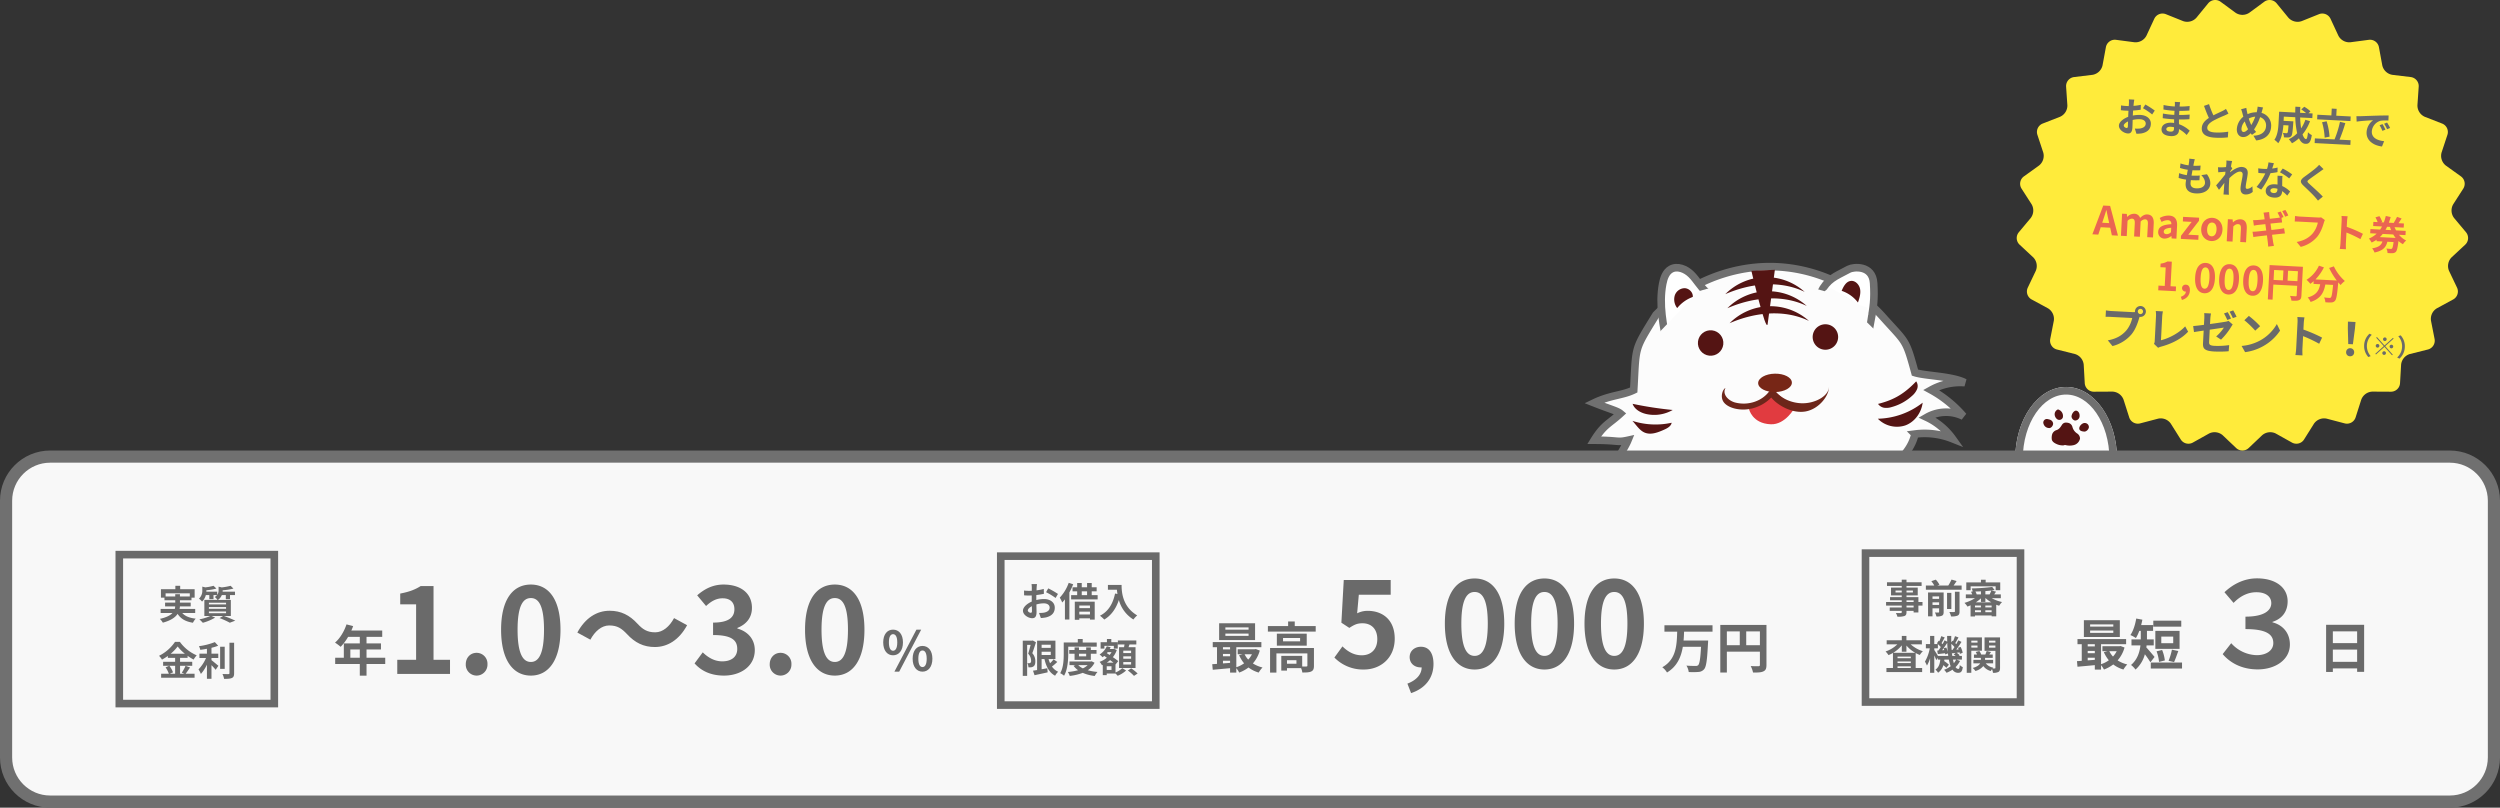 <svg xmlns="http://www.w3.org/2000/svg" xmlns:xlink="http://www.w3.org/1999/xlink" width="1645" height="531.449" viewBox="0 0 1645 531.449">
  <rect x="0" y="0" width="1645" height="531.449" fill="#333333" stroke="none"/>
  <defs>
    <clipPath id="clip-path">
      <rect id="長方形_168" data-name="長方形 168" width="23.762" height="29.971" transform="translate(0 0)" fill="#541413"/>
    </clipPath>
  </defs>
  <g id="グループ_3098" data-name="グループ 3098" transform="translate(-137.5 -276.551)">
    <g id="グループ_1463" data-name="グループ 1463">
      <g id="グループ_1346" data-name="グループ 1346">
        <g id="グループ_322" data-name="グループ 322" transform="translate(-11521.5 -14212)">
          <g id="楕円形_40" data-name="楕円形 40" transform="translate(12985 14743.172)" fill="#fcfcfc" stroke="#707070" stroke-width="5">
            <ellipse cx="33.5" cy="47.5" rx="33.5" ry="47.5" stroke="none"/>
            <ellipse cx="33.5" cy="47.5" rx="31" ry="45" fill="none"/>
          </g>
          <g id="グループ_316" data-name="グループ 316" transform="translate(0 3)">
            <g id="グループ_315" data-name="グループ 315" transform="translate(1083 164)">
              <g id="グループ_314" data-name="グループ 314" transform="translate(11543.895 14367.448)">
                <g id="グループ_311" data-name="グループ 311" transform="translate(260.029 176.917)">
                  <path id="パス_879" data-name="パス 879" d="M158.09,164.819c-5.738,3.371-12.546,2.429-15.208-2.105s-.169-10.939,5.569-14.31,12.546-2.426,15.208,2.108S163.828,161.452,158.09,164.819Z" transform="translate(-141.815 -144.67)" fill="#ffb300"/>
                  <path id="パス_880" data-name="パス 880" d="M158.365,164.232c-5.738,3.37-12.546,2.426-15.208-2.108s-.169-10.937,5.569-14.307,12.546-2.426,15.208,2.108S164.1,160.865,158.365,164.232Z" transform="translate(-141.288 -145.797)" fill="#ffd500"/>
                  <path id="パス_881" data-name="パス 881" d="M152.139,147.828s-1.816-2.143-6-.945" transform="translate(-133.538 -144.414)" fill="rgba(0,0,0,0)" stroke="#fff589" stroke-linecap="round" stroke-miterlimit="10" stroke-width="1.823"/>
                  <line id="線_25" data-name="線 25" x2="4.27" y2="7.272" transform="translate(14.277 4.139)" fill="none" stroke="#ffbe00" stroke-linecap="round" stroke-miterlimit="10" stroke-width="1.215"/>
                  <line id="線_26" data-name="線 26" x2="4.27" y2="7.272" transform="translate(10.329 6.457)" fill="none" stroke="#ffbe00" stroke-linecap="round" stroke-miterlimit="10" stroke-width="1.215"/>
                  <line id="線_27" data-name="線 27" x2="4.271" y2="7.272" transform="translate(6.07 8.958)" fill="none" stroke="#ffbe00" stroke-linecap="round" stroke-miterlimit="10" stroke-width="1.215"/>
                </g>
                <g id="グループ_312" data-name="グループ 312" transform="translate(272.959 222.846)">
                  <path id="パス_882" data-name="パス 882" d="M165.647,174.238c-.07,6.653-4.385,12-9.642,11.945s-9.461-5.493-9.391-12.147,4.388-12,9.645-11.948S165.717,167.584,165.647,174.238Z" transform="translate(-145.554 -160.519)" fill="#ffb300"/>
                  <path id="パス_883" data-name="パス 883" d="M165.287,173.7c-.07,6.654-4.388,12-9.645,11.945s-9.461-5.493-9.391-12.147,4.388-12,9.645-11.945S165.357,167.043,165.287,173.7Z" transform="translate(-146.25 -161.55)" fill="#ffd500"/>
                  <path id="パス_884" data-name="パス 884" d="M151.2,162.612s-2.776.455-3.9,4.659" transform="translate(-144.247 -159.515)" fill="rgba(0,0,0,0)" stroke="#fff589" stroke-linecap="round" stroke-miterlimit="10" stroke-width="1.823"/>
                  <line id="線_28" data-name="線 28" x2="8.433" y2="0.089" transform="translate(5.343 7.177)" fill="none" stroke="#ffbe00" stroke-linecap="round" stroke-miterlimit="10" stroke-width="1.215"/>
                  <line id="線_29" data-name="線 29" x2="8.433" y2="0.088" transform="translate(5.294 11.755)" fill="none" stroke="#ffbe00" stroke-linecap="round" stroke-miterlimit="10" stroke-width="1.215"/>
                  <line id="線_30" data-name="線 30" x2="8.433" y2="0.089" transform="translate(5.243 16.694)" fill="none" stroke="#ffbe00" stroke-linecap="round" stroke-miterlimit="10" stroke-width="1.215"/>
                </g>
                <g id="グループ_313" data-name="グループ 313" transform="translate(80.105 129.552)">
                  <path id="パス_885" data-name="パス 885" d="M292.153,199.3c-6.178-22.634-5.75-19.427-21.369-36.935-18.535-20.774-46.294-32.821-74.136-32.813s-55.365,11.907-74.917,31.728c-14.768,24.016-12.947,20.011-14.634,49.454-7.452,3.612-15.257,3.288-26.028,8.458,10.34,4.093,15.122,5.226,17.268,7.022-7.277,6.723-10.931,7.286-17.268,17.559,16.444,0,14.788,1.657,22.244,0-2.154,5.3-7.389,12.008-8.85,17.979,1.79-4.639,7.82-6.339,12.633-5.1s8.747,4.589,12.715,7.584c20.619,15.564,46.58,23.509,72.413,23.657s51.47-7.295,74-19.928c11.5-6.446,23.048-15.4,25.923-28.261a49.4,49.4,0,0,1,24.7,3.1,43.765,43.765,0,0,0-16.9-14.08A25.535,25.535,0,0,1,324,227.992a75.683,75.683,0,0,0-21.232-17.258,39.337,39.337,0,0,1,22.162-4.849C316.522,201.582,299,201.478,292.153,199.3Z" transform="translate(-80.105 -129.552)" fill="#fcfcfc" stroke="#707070" stroke-width="5"/>
                  <path id="パス_886" data-name="パス 886" d="M99.772,181.608c-2.9-13.587-5.808-27.611-3.21-41.259.7-3.682,2.055-7.633,5.295-9.517,4.3-2.5,9.913-.16,13.45,3.333s5.927,8.041,9.642,11.345C113.082,155.213,101.3,182.5,99.772,181.608Z" transform="translate(-50.512 -129.098)" fill="#fff" stroke="#707070" stroke-width="5"/>
                  <path id="パス_887" data-name="パス 887" d="M132.857,146.762c4.8-9.423,9.257-10.6,18.787-15.711,2.766-1.483,15.521-2.979,16.256,9.214.642,10.617-.073,15.764-2.075,26.212C159.088,158.061,143.394,146.19,132.857,146.762Z" transform="translate(16.949 -129.381)" fill="#fff" stroke="#707070" stroke-width="5"/>
                  <path id="パス_888" data-name="パス 888" d="M136.286,149.641" transform="translate(27.517 -91.069)" fill="#8e3920"/>
                  <circle id="楕円形_39" data-name="楕円形 39" cx="8.379" cy="8.379" r="8.379" transform="matrix(0.112, -0.994, 0.994, 0.112, 68.331, 57.636)" fill="#541413"/>
                  <path id="パス_889" data-name="パス 889" d="M129.836,152.169a8.38,8.38,0,1,1,9.52,7.059A8.38,8.38,0,0,1,129.836,152.169Z" transform="translate(14.986 -104.638)" fill="#541413"/>
                  <path id="パス_890" data-name="パス 890" d="M99.8,146.029a9.235,9.235,0,0,1-1.612-8.266,6.96,6.96,0,0,1,6.584-4.822c2.916.128,5.578,2.863,5.283,5.77A23.37,23.37,0,0,0,99.8,146.029Z" transform="translate(-44.201 -118.76)" fill="#541413"/>
                  <path id="パス_892" data-name="パス 892" d="M110.029,142.425a37.932,37.932,0,0,1,52.219-1.5C146.369,133.262,127.056,134.991,110.029,142.425Z" transform="translate(-22.782 -124.322)" fill="#541413"/>
                  <path id="パス_893" data-name="パス 893" d="M110.5,145.6a37.932,37.932,0,0,1,52.219-1.5C146.841,136.438,127.525,138.167,110.5,145.6Z" transform="translate(-21.877 -118.239)" fill="#541413"/>
                  <path id="パス_894" data-name="パス 894" d="M111,148.985a37.936,37.936,0,0,1,52.222-1.5C147.345,139.818,128.029,141.547,111,148.985Z" transform="translate(-20.918 -111.758)" fill="#541413"/>
                  <path id="パス_895" data-name="パス 895" d="M87.392,162.911a237.856,237.856,0,0,0,26.392,4.05,24.271,24.271,0,0,1-17.593,2.624C92.494,168.713,88.646,166.509,87.392,162.911Z" transform="translate(-61.146 -72.648)" fill="#541413"/>
                  <path id="パス_896" data-name="パス 896" d="M87.354,166.76a49.491,49.491,0,0,0,25.812,1.228c-.388,2.315-2.811,3.615-4.954,4.572-4.061,1.814-8.709,3.642-12.808,1.918C92.118,173.093,90.133,169.786,87.354,166.76Z" transform="translate(-61.219 -65.275)" fill="#541413"/>
                  <path id="パス_897" data-name="パス 897" d="M144.5,172.337c10.855-2.709,17.57-6.971,25.089-14.838a5.366,5.366,0,0,1,.551,5.219,11.976,11.976,0,0,1-3.286,4.341,32.445,32.445,0,0,1-13.464,7.371,11.325,11.325,0,0,1-4.907.44A6.109,6.109,0,0,1,144.5,172.337Z" transform="translate(43.256 -82.016)" fill="#541413"/>
                  <path id="パス_898" data-name="パス 898" d="M144.453,172.871a49.683,49.683,0,0,0,29.495-10.56c-.8,6.554-5.219,12.7-11.423,14.96A17.617,17.617,0,0,1,144.453,172.871Z" transform="translate(43.162 -72.798)" fill="#541413"/>
                </g>
                <path id="パス_899" data-name="パス 899" d="M115.918,130.27s9.7,41.764,10.7,34.921,4.741-35.612,4.741-35.612Z" transform="translate(68.605 2.052)" fill="#541413"/>
                <path id="パス_900" data-name="パス 900" d="M155.654,161.914s-38.91-16.136-49.334,4.3c-11.406,22.363,6.487,38.154,29.713,35.988s47.1-1.8,56.176-6.653c12.846-6.875,24.448-26.124,9.062-38.889S155.654,161.914,155.654,161.914Z" transform="translate(43.453 42.413)" fill="#fcfcfc"/>
                <path id="パス_901" data-name="パス 901" d="M115.383,167.342s2.047,9.543,14.336,9.995c9.665.356,15.639-10.8,15.639-10.8L132.6,156.143Z" transform="translate(67.58 55.939)" fill="#e13b40"/>
                <path id="パス_902" data-name="パス 902" d="M111.662,156.125c-2.082,3.522.962,7.805,5.957,9.406a22.328,22.328,0,0,0,15.759-1.446,19.744,19.744,0,0,0,9.2-9.307c2.265,5.962,9.992,11.021,19.054,11.342s18.29-4.945,18.135-11.12c.207,6.108-6.528,14.788-15.2,16.47s-18.453-3.8-22.806-9.1a26.559,26.559,0,0,1-14.619,7.589c-6.088.988-13.179-.484-16.319-4.12S109.942,156.624,111.662,156.125Z" transform="translate(55.827 53.324)" fill="#6d261a"/>
                <path id="パス_903" data-name="パス 903" d="M117.443,158.249c-.061-3.344,4.86-6.146,10.986-6.257s11.146,2.51,11.208,5.855-4.86,6.143-10.986,6.254S117.5,161.59,117.443,158.249Z" transform="translate(71.526 47.981)" fill="#772616"/>
              </g>
              <path id="パス_904" data-name="パス 904" d="M11685.086,14552.687l-21.856,1.781,5.105-14.825,25.332-26.46,9.066-2.59,2.267,3.4Z" fill="#fcfcfc"/>
              <path id="パス_905" data-name="パス 905" d="M11693.216,14546.675l11.785,7.793,2.357-16.071-4.853-4.738.809-5.267-.809-4.475-4.823-1.579-12.619-7.647-6.015-3.392h-2.008l-2.478,1.884-9.066-2.59-2.267,3.4Z" transform="translate(101.999)" fill="#fcfcfc"/>
            </g>
          </g>
          <path id="パス_906" data-name="パス 906" d="M136.755,139.465c1.2-2.853,2.9-6.113,5.971-6.517,2.989-.394,5.628,2.419,6.168,5.384s-.441,5.971-1.411,8.824A22.351,22.351,0,0,0,136.755,139.465Z" transform="translate(12734.048 14540.456)" fill="#541413"/>
        </g>
        <g id="グループ_404" data-name="グループ 404" transform="translate(1512 546) rotate(90)">
          <g id="グループ_403" data-name="グループ 403" clip-path="url(#clip-path)">
            <path id="パス_1706" data-name="パス 1706" d="M19.067,5.838A5.538,5.538,0,0,1,23.423,9.95a11.206,11.206,0,0,1-.005,5.423c-.164.5.16.972.2,1.477a9.642,9.642,0,0,1-1.065,4.772c-.595,1.267-1.594,2.744-3.14,2.826a8.128,8.128,0,0,1-3.354-.351,4.435,4.435,0,0,1-2.549-2.939c-.648-1.748-2.108-2.562-3.39-3.421a2.99,2.99,0,0,1-1.507-2.688c.069-1.882.659-3.536,2.837-4.2a7.239,7.239,0,0,0,4.26-3.014,4.069,4.069,0,0,1,3.361-1.993" fill="#541413"/>
            <path id="パス_1707" data-name="パス 1707" d="M12.187,26.344a3.763,3.763,0,0,1-2.633,3.471,2.347,2.347,0,0,1-3.2-2.829c.272-1.383.709-2.9,2.495-3.371,1.52-.4,3.653,1.261,3.339,2.729" fill="#541413"/>
            <path id="パス_1708" data-name="パス 1708" d="M3,22.541A3.472,3.472,0,0,1,.217,20.905c-.556-.67.093-1.392.435-2.017a4.459,4.459,0,0,1,4.6-1.723,2.434,2.434,0,0,1,1,3.887A4.2,4.2,0,0,1,3,22.541" fill="#541413"/>
            <path id="パス_1709" data-name="パス 1709" d="M14.534,3.108c-.174,2.277-.916,3.327-2.286,3.233C10.6,6.229,8.746,4.192,8.89,2.663A2.684,2.684,0,0,1,11.723.017c1.381.17,2.927,1.689,2.811,3.091" fill="#541413"/>
            <path id="パス_1710" data-name="パス 1710" d="M4.066,6.122A3.015,3.015,0,0,1,7.257,9.215a3.036,3.036,0,0,1-2.579,2.232C2.805,11.386.657,9.779.762,8.428c.1-1.31,1.566-2.353,3.3-2.306" fill="#541413"/>
          </g>
        </g>
      </g>
      <g id="パス_1181" data-name="パス 1181" transform="translate(137.5 573)" fill="#f8f8f8">
        <path d="M 1612 231 L 33 231 C 29.083 231 25.286 230.234 21.713 228.723 C 18.26 227.262 15.159 225.171 12.494 222.506 C 9.829 219.841 7.738 216.74 6.277 213.287 C 4.766 209.714 4 205.917 4 202 L 4 33 C 4 29.083 4.766 25.286 6.277 21.713 C 7.738 18.26 9.829 15.159 12.494 12.494 C 15.159 9.829 18.26 7.738 21.713 6.277 C 25.286 4.766 29.083 4 33 4 L 1612 4 C 1615.917 4 1619.714 4.766 1623.287 6.277 C 1626.74 7.738 1629.841 9.829 1632.506 12.494 C 1635.171 15.159 1637.262 18.26 1638.723 21.713 C 1640.234 25.286 1641 29.083 1641 33 L 1641 202 C 1641 205.917 1640.234 209.714 1638.723 213.287 C 1637.262 216.74 1635.171 219.841 1632.506 222.506 C 1629.841 225.171 1626.74 227.262 1623.287 228.723 C 1619.714 230.234 1615.917 231 1612 231 Z" stroke="none"/>
        <path d="M 33 8 C 19.215 8 8 19.215 8 33 L 8 202 C 8 215.785 19.215 227 33 227 L 1612 227 C 1625.785 227 1637 215.785 1637 202 L 1637 33 C 1637 19.215 1625.785 8 1612 8 L 33 8 M 33 0 L 1612 0 C 1630.225 0 1645 14.775 1645 33 L 1645 202 C 1645 220.225 1630.225 235 1612 235 L 33 235 C 14.775 235 0 220.225 0 202 L 0 33 C 0 14.775 14.775 0 33 0 Z" stroke="none" fill="#707070"/>
      </g>
      <g id="グループ_307" data-name="グループ 307" transform="translate(-0.5 -80)">
        <path id="パス_1795" data-name="パス 1795" d="M4.966-14.976V-17.03H20.878v2.054H14.4v-1.482H11.31v1.482ZM24.44-4.108V-6.786H14.17a8.827,8.827,0,0,0,.208-1.638h7.1v-2.5H14.4v-1.56H22V-14.2h2.08v-5.538H14.56V-22H11.388v2.262H1.9V-14.2H4.212v1.716h7.1v1.56H4.628v2.5h6.656a11.916,11.916,0,0,1-.26,1.638H1.69v2.678H9.516C8.086-2.574,5.59-1.222,1.222-.234a12.618,12.618,0,0,1,1.924,2.5c5.3-1.43,8.19-3.484,9.724-5.8,2.054,3.224,5.148,5.07,10.088,5.85a12.029,12.029,0,0,1,1.82-2.7c-4.108-.442-7.02-1.638-8.866-3.718Zm9.022-1.014H44.746v1.144H33.462Zm0-2.86H44.746v1.118H33.462Zm0-2.886H44.746V-9.75H33.462Zm14.43,8.762V-12.714H39.416a6.909,6.909,0,0,0,2.548-3.2H44.59v2.73h2.756v-2.73h3.276v-2.236H42.484c.026-.26.026-.52.026-.754v-.13a40.587,40.587,0,0,0,7.1-1.118L47.736-22a40.129,40.129,0,0,1-5.824,1.066l-2.08-.494v2.366a4.707,4.707,0,0,1-.91,3.016v-2.106h-7.15c.026-.26.026-.546.026-.78v-.13a33.3,33.3,0,0,0,6.6-1.118L36.5-22a31.757,31.757,0,0,1-5.408,1.04L29.12-21.45v2.366a7.057,7.057,0,0,1-2.21,5.564A8.914,8.914,0,0,1,28.938-11.6a8.688,8.688,0,0,0,2.5-4.316h2.288v2.7h2.756v-2.7h2.34a6.4,6.4,0,0,1-1.508,1.3,7.39,7.39,0,0,1,1.794,1.9H30.472V-2.106H34.32A30.53,30.53,0,0,1,27.17.078,31.359,31.359,0,0,1,29.458,2.34,32.217,32.217,0,0,0,37.57-1.066L35.2-2.106H42.8L40.456-.754a51.266,51.266,0,0,1,6.76,3.068L50.8.936c-1.768-.858-4.758-2.106-7.41-3.042ZM11.232,30.656v5.2H7.722l2.132-.91a17.541,17.541,0,0,0-2.392-4.29Zm-2.938-7.93a27.123,27.123,0,0,0,4.6-4.81,27.741,27.741,0,0,0,4.784,4.81Zm9.8,7.93a27,27,0,0,1-2.47,4.5l1.69.7H14.482v-5.2H22.49V28H14.482V25.43h4.966V24.078a32.862,32.862,0,0,0,3.952,2.47,14.523,14.523,0,0,1,2.054-2.782,26.565,26.565,0,0,1-11.1-8.866h-3.2A27.728,27.728,0,0,1,.65,24.078a12.119,12.119,0,0,1,1.924,2.5,33.227,33.227,0,0,0,3.874-2.418V25.43h4.784V28h-7.9v2.652H7.306L4.94,31.67A17.863,17.863,0,0,1,7.1,35.856H2.028v2.652h22V35.856H18.148c.91-1.092,1.924-2.678,2.912-4.108Zm17.056-5.148h4.472V22.674H35.152V18.8a33.8,33.8,0,0,0,4.394-1.352l-2.184-2.392A43.907,43.907,0,0,1,26.91,17.734a9.7,9.7,0,0,1,.884,2.418c1.4-.182,2.886-.416,4.368-.7v3.224h-4.94v2.834h4.342A25.185,25.185,0,0,1,26.624,33a17.4,17.4,0,0,1,1.56,3.016,25.867,25.867,0,0,0,3.978-6.11V39.21h2.99V30.24c1.04,1.066,2.132,2.236,2.756,3.042L39.7,30.63c-.7-.546-3.276-2.756-4.55-3.718Zm8.71-7.384H40.846V32.658h3.016Zm3.12-2.652V35.466c0,.468-.208.624-.7.65-.546,0-2.21,0-3.9-.078a11.866,11.866,0,0,1,1.066,3.2c2.366.026,4.108-.078,5.174-.6,1.066-.494,1.43-1.352,1.43-3.146V15.472Z" transform="translate(242 764)" fill="#6a6a6a"/>
        <path id="パス_1798" data-name="パス 1798" d="M11.336-21.112H7.748a20.924,20.924,0,0,1,.182,2.288c0,.442,0,1.2-.026,2.106-.52.026-1.04.052-1.508.052a28.831,28.831,0,0,1-3.588-.208l.052,3.146a31.876,31.876,0,0,0,3.64.13c.416,0,.884-.026,1.378-.052v2.184c0,.6,0,1.222.026,1.846-3.2,1.378-5.8,3.744-5.8,6.006,0,2.756,3.562,4.94,6.084,4.94,1.716,0,2.86-.858,2.86-4.082,0-.884-.052-2.912-.1-4.966a17.529,17.529,0,0,1,4.888-.728c2.262,0,3.822,1.04,3.822,2.808,0,1.9-1.664,2.938-3.77,3.328a20.02,20.02,0,0,1-3.2.182l1.2,3.354A23.806,23.806,0,0,0,17.29.806c4.134-1.04,5.746-3.354,5.746-6.422,0-3.588-3.146-5.668-7.15-5.668a21.544,21.544,0,0,0-4.992.676v-.962c0-.754,0-1.56.026-2.34,1.69-.208,3.484-.468,4.966-.806l-.078-3.224A31.843,31.843,0,0,1,11.024-17c.026-.65.052-1.274.078-1.846C11.154-19.526,11.258-20.644,11.336-21.112Zm7.41,2.808-1.43,2.522a41.367,41.367,0,0,1,6.266,3.8l1.56-2.652A54.332,54.332,0,0,0,18.746-18.3ZM5.3-3.744c0-.91,1.066-1.976,2.652-2.834.052,1.4.078,2.6.078,3.25,0,.884-.364,1.092-.832,1.092C6.526-2.236,5.3-2.938,5.3-3.744Zm26.91-18.2a27.633,27.633,0,0,1-5.9,9.75A19.585,19.585,0,0,1,27.95-9a23.892,23.892,0,0,0,1.768-2.08V2.21h2.938V-15.652a41.44,41.44,0,0,0,2.5-5.356ZM46.2-7.02v1.742h-7.02V-7.02Zm-7.02,5.9V-2.964H46.2v1.846ZM36.218,2.366h2.964V1.4H46.2v.832h3.12V-9.542h-13.1Zm4.576-18.72H44.3v2.522h-3.51Zm6.552,2.522v-2.522H50.6v-2.652h-3.25v-2.808H44.3v2.808h-3.51v-2.808H37.778v2.808H34.736v2.652h3.042v2.522H33.8v2.782H51.246v-2.782Zm10.66-6.734v3.146h5.928c.078.884.182,1.82.364,2.808L62.712-14.9C61.282-8.06,58.188-3.042,52.78-.312A24.694,24.694,0,0,1,55.614,2.21c4.524-2.7,7.644-7.02,9.594-12.844A21.969,21.969,0,0,0,74.776,2.184a16.646,16.646,0,0,1,2.5-2.7C67.7-6.162,67-15.652,67-20.566ZM8.554,15.966l-.442.13H1.976V39.262H4.862V18.852H7.15c-.468,1.82-1.066,4.16-1.612,5.824a6.835,6.835,0,0,1,1.924,4.576,1.77,1.77,0,0,1-.468,1.456,1.3,1.3,0,0,1-.754.234c-.338,0-.728,0-1.222-.026a6.759,6.759,0,0,1,.7,2.756,13.115,13.115,0,0,0,1.794-.052,3.339,3.339,0,0,0,1.534-.6c.832-.572,1.222-1.664,1.2-3.38a7.741,7.741,0,0,0-2-5.3c.806-2.028,1.69-4.888,2.418-7.15Zm5.824,7.41H20.41V25.56H14.378ZM20.41,18.8v2.054H14.378V18.8Zm1.872,9.594a23.056,23.056,0,0,1-2.34,2.574,18.171,18.171,0,0,1-.988-2.756h4.524V16.122H11.414V35.44c-1.014.156-1.924.312-2.7.416l1.014,2.99c2.444-.546,5.642-1.2,8.632-1.9l-.234-2.7c-1.248.234-2.522.468-3.744.676V28.212H16.25c1.17,5.07,3.2,8.944,7.02,10.972a10.981,10.981,0,0,1,2-2.626,9.841,9.841,0,0,1-4.082-3.406A45.759,45.759,0,0,0,24.7,30.11Zm9.62-8.32H50.648V17.318h-9.23V15H38.194v2.314H28.938V24.6c0,3.8-.156,9.2-2.314,12.9a11.259,11.259,0,0,1,2.522,1.69C31.512,35.18,31.9,28.81,31.9,24.6Zm11.8,4.628v1.716H38.974V24.7Zm3.068,4.056V24.7h3.744V22.258H46.774V20.542H43.706v1.716H38.974V20.542H36.062v1.716h-3.51V24.7h3.51v4.056Zm-2.106,3.458a11.81,11.81,0,0,1-3.12,2.132,10.391,10.391,0,0,1-3.042-2.132Zm2.626-2.548-.546.13H32.734v2.418h3.874l-1.222.442a13.131,13.131,0,0,0,2.99,2.886,35.275,35.275,0,0,1-6.734,1.17,10.426,10.426,0,0,1,1.248,2.6,35.238,35.238,0,0,0,8.554-2.028,27.456,27.456,0,0,0,7.9,2.054,12.316,12.316,0,0,1,1.82-2.652,34.366,34.366,0,0,1-6.4-1.118,12.75,12.75,0,0,0,4.446-4.94Zm25.974-5.382H68.12V22.7h5.148Zm0,3.718H68.12V26.418h5.148Zm0,3.8H68.12V30.188h5.148Zm-7.93-11.414v13.7H76.18v-13.7h-4.6c.208-.546.416-1.144.624-1.768h4.5V15.992H64.558v2.626h4.368c-.1.572-.208,1.2-.312,1.768Zm-9.646-.858h6.214v1.794H64.48V17.136H60.242V15.03H57.356v2.106H53.2v4.186h2.5Zm4.68,15.834H57.226V32.97h3.146Zm-3.094-4.784a18.9,18.9,0,0,0,2.184-1.69c.78.6,1.56,1.17,2.21,1.69Zm3.12-6.916a11.112,11.112,0,0,1-1.274,1.846l-1.794-1.17c.182-.234.364-.442.546-.676ZM63,31.67l.052.052,1.742-2.158a40.844,40.844,0,0,0-3.536-2.6,15.129,15.129,0,0,0,2.574-4.68l-1.742-.806-.468.13H59.2a10.262,10.262,0,0,0,.6-1.2l-2.522-.624a12.5,12.5,0,0,1-4.758,5.434,11.664,11.664,0,0,1,1.95,1.794,11.907,11.907,0,0,0,1.118-.884l1.716,1.2a15.42,15.42,0,0,1-4.784,2.73,8.925,8.925,0,0,1,1.56,2.21l.546-.234v6.734h2.6v-1.04H63a18.34,18.34,0,0,1,1.43,1.482,18.488,18.488,0,0,0,5.538-3.458l-2.5-1.56A14.736,14.736,0,0,1,63,37.052Zm8.112,4.056a28.649,28.649,0,0,1,4.056,3.562L77.558,37.7a32.731,32.731,0,0,0-4.212-3.38Z" transform="translate(809 762)" fill="#6a6a6a"/>
        <path id="パス_1801" data-name="パス 1801" d="M19.162-3.744h-4.68V-4.966h4.68ZM14.482-8.45h4.68v1.118h-4.68ZM7.254-13.624v-1.248h4.082v1.248Zm11.44-1.248v1.248H14.482v-1.248Zm6.318,7.54h-2.7v-3.2H14.482v-1.144h7.384v-5.148H14.482v-1.066h9.932v-2.444H14.482v-1.69H11.336v1.69h-9.7v2.444h9.7v1.066H4.29v5.148h7.046v1.144H3.64v2.08h7.7v1.118H1.04v2.366h10.3v1.222h-7.9v2.236h7.9V-.7c0,.468-.156.624-.65.65-.416,0-1.95,0-3.2-.052A9.532,9.532,0,0,1,8.5,2.34,13.693,13.693,0,0,0,13.1,1.9c1.014-.442,1.378-1.066,1.378-2.6v-.806h4.68V-.442h3.146V-4.966h2.7ZM31.59-5.408V-7.1h4.342v1.69ZM35.932-11v1.612H31.59V-11Zm2.99-2.6H28.652v15.7H31.59V-3.146h4.342V-.832c0,.312-.1.416-.416.416-.338.026-1.378.026-2.34-.026a10.692,10.692,0,0,1,.988,2.626,8.154,8.154,0,0,0,3.614-.494c.884-.442,1.144-1.17,1.144-2.5Zm7.41,12.4c0,.364-.13.468-.546.468-.442.026-1.794.026-3.12-.026a10.841,10.841,0,0,1,1.118,2.912,10.2,10.2,0,0,0,4.264-.52c1.04-.494,1.326-1.248,1.326-2.782V-14.066H46.332Zm-2.34-12.142H41.158V-2.73h2.834Zm1.482-4.836c.65-.91,1.352-1.924,1.976-2.938L44.1-22.1a29.148,29.148,0,0,1-2.132,3.926H34.736l1.43-.494a14.366,14.366,0,0,0-2.418-3.38L30.81-21.034a17.436,17.436,0,0,1,1.95,2.86H27.222v2.782h23.53v-2.782Zm11.206.546H73.138v2.548h3.016v-5.148H66.56V-22H63.466v1.768H53.82v5.148h2.86ZM60.086-7.1a23.452,23.452,0,0,0,3.38-2.652v2.392h2.912v-2.47h.208A20.4,20.4,0,0,0,70.33-7.1ZM66.352-.624V-1.9h4.134V-.624ZM59.54-1.9h3.926V-.624H59.54ZM63.466-3.77H59.54V-4.992h3.926Zm7.02,0H66.352V-4.992h4.134Zm-7.02-8.554H60.658a7.166,7.166,0,0,0-.858-1.9c1.2-.026,2.444-.052,3.666-.13Zm2.912,0v-2.184c1.352-.1,2.678-.234,3.9-.364a19.068,19.068,0,0,1-1.118,2.548Zm10.166,2.5v-2.5H72.176c.364-.546.78-1.17,1.222-1.82L70.33-14.9c.754-.078,1.456-.182,2.132-.286l-1.586-2.054a118.821,118.821,0,0,1-13.494.962,7.478,7.478,0,0,1,.624,2l-1.092.208a10.588,10.588,0,0,1,.806,1.742H53.508v2.5H59.54A27.276,27.276,0,0,1,52.6-6.76a11.974,11.974,0,0,1,1.976,2.444c.676-.234,1.352-.546,2.054-.858V2.184H59.54V1.508H70.486v.6h3.042V-5.538a18.85,18.85,0,0,0,1.924.676,11.431,11.431,0,0,1,1.9-2.444,25.88,25.88,0,0,1-6.786-2.522ZM5.746,26.08a21.745,21.745,0,0,0,5.642-4.888v4.186H14.43V21.3a21.6,21.6,0,0,0,5.8,4.784ZM8.58,36.09V35h8.736V36.09Zm0-4.316h8.736v1.092H8.58Zm8.736-2.132H8.58V28.6h8.736Zm7.28-9.1V17.864H14.43V14.978H11.388v2.886H1.43v2.678H8.424A20.287,20.287,0,0,1,.7,25.222a12.942,12.942,0,0,1,1.924,2.392,21.861,21.861,0,0,0,2.938-1.43V36.09H1.274v2.7h23.5v-2.7H20.514V26.236a18.55,18.55,0,0,0,2.73,1.274,11.722,11.722,0,0,1,2-2.47,21.123,21.123,0,0,1-7.982-4.5Zm22.542,10.01a10.744,10.744,0,0,1-1.508,2.366c-.208-.7-.416-1.508-.6-2.366ZM35.178,28.16c-.624-1.092-1.872-3.094-2.418-3.9V23.142h2.366V20.386A16.779,16.779,0,0,1,37.05,22.31c-.52.832-1.066,1.612-1.56,2.288l-.806.052.416,2.288c1.456-.156,3.068-.364,4.758-.546.052.286.078.546.1.78l1.768-.7c.078.572.156,1.144.208,1.69ZM38.9,23.142a12.263,12.263,0,0,1,.416,1.17l-1.4.1c1.118-1.456,2.34-3.276,3.38-4.888.052,2.08.182,4.082.364,5.98A15.5,15.5,0,0,0,40.638,22.6Zm5.278,1.092c-.1-1.3-.182-2.626-.208-4.03a17.579,17.579,0,0,1,2.08,2.106c-.442.676-.884,1.326-1.3,1.872Zm.442,3.926c-.13-.78-.234-1.586-.312-2.444l.156.728c.728-.078,1.482-.182,2.288-.26L45.578,27.2a14.517,14.517,0,0,1,1.248.962Zm2.678,2.392h3.64V28.16H48.958l.494-.442a10.162,10.162,0,0,0-1.976-1.638l1.924-.26a10.1,10.1,0,0,1,.208,1.014l1.846-.78A15.934,15.934,0,0,0,50.1,22.206l-1.742.624c.156.338.312.7.442,1.066l-1.56.1c1.144-1.534,2.392-3.432,3.432-5.07l-2.106-1.04c-.364.754-.832,1.638-1.326,2.5l-.676-.676c.65-1.014,1.4-2.418,2.132-3.718l-2.314-.858a26.943,26.943,0,0,1-1.274,3.328l-.416-.312-.754,1.092c-.026-1.378-.026-2.782,0-4.238H41.21c0,1.274.026,2.522.052,3.744L39.52,17.89c-.364.78-.806,1.638-1.326,2.522-.182-.208-.416-.442-.65-.676.624-1.04,1.378-2.47,2.106-3.718l-2.288-.884a34.58,34.58,0,0,1-1.274,3.354l-.442-.338L34.5,19.84c.182.156.39.312.572.494H32.76V14.978H30v5.356H27.222v2.808H29.8A27.339,27.339,0,0,1,26.624,31.9a17.625,17.625,0,0,1,1.3,2.626A22.247,22.247,0,0,0,30,29.642v9.594H32.76V27.8c.52,1.144,1.04,2.34,1.3,3.12l1.04-1.534v1.17h1.612c-.26,2.626-.91,5.1-3.2,6.63a7.162,7.162,0,0,1,1.742,2.028,8.888,8.888,0,0,0,3.458-4.992,16.429,16.429,0,0,1,2,1.768l1.664-2.054a20.722,20.722,0,0,0-3.094-2.392c.052-.312.1-.65.13-.988h2.938a23.926,23.926,0,0,0,1.2,4.368,16.128,16.128,0,0,1-4.342,2.34,11.422,11.422,0,0,1,1.612,1.976,18.771,18.771,0,0,0,3.926-2.054,4.288,4.288,0,0,0,3.562,2.08c2.028,0,2.756-.78,3.224-3.718a7.405,7.405,0,0,1-2-1.4c-.13,2.054-.364,2.548-1.014,2.548a2.186,2.186,0,0,1-1.742-1.2,15.008,15.008,0,0,0,2.938-4.03ZM61.2,18.1v1.274H57.122V18.1Zm-4.082,4.55V21.3H61.2v1.352Zm6.994,2.106V15.966H54.106v23.3h3.016V24.754ZM68.77,22.7V21.3h4.212v1.4Zm4.212-4.6v1.274H68.77V18.1Zm3.042-2.132H65.832v8.866h7.15V35.96c0,.312-.1.442-.416.442a13.051,13.051,0,0,1-1.456,0,5.178,5.178,0,0,1,.494-.546,7.814,7.814,0,0,1-4.966-2.834h4.836V30.76h-5.3V29.408h5.044V27.25H68.952c.338-.494.728-1.066,1.118-1.638l-2.834-.728c-.208.65-.572,1.586-.884,2.366h-2.7A8.516,8.516,0,0,0,62.4,24.91l-2.366.65a10.32,10.32,0,0,1,.858,1.69H58.864v2.158h4.55V30.76H58.5v2.262h4.446c-.624,1.144-2,2.262-4.914,3.042a9.84,9.84,0,0,1,1.794,2,10.1,10.1,0,0,0,5.2-3.25,8.906,8.906,0,0,0,4.914,3.276,10.959,10.959,0,0,1,.806-1.248,10.714,10.714,0,0,1,.624,2.418,7.178,7.178,0,0,0,3.588-.572c.832-.494,1.066-1.274,1.066-2.7Z" transform="translate(1378 760)" fill="#6a6a6a"/>
        <path id="パス_1796" data-name="パス 1796" d="M11.52-8.64v-5.472h6.228V-8.64Zm22.968,0H22.176v-5.472h9.5v-4h-9.5v-4.284H32.508v-4.14H12.168a22.983,22.983,0,0,0,1.188-2.952L9-30.6c-1.548,4.644-4.32,9.252-7.56,11.988A33.132,33.132,0,0,1,5.148-15.84a32.353,32.353,0,0,0,4.9-6.552h7.7v4.284H7.236V-8.64H1.548v4.1h16.2v7.7h4.428v-7.7H34.488Z" transform="translate(357 798)" fill="#6a6a6a"/>
        <path id="パス_1797" data-name="パス 1797" d="M7.632-10.26c3.816,0,6.516-3.132,6.516-8.5,0-5.328-2.7-8.388-6.516-8.388s-6.48,3.06-6.48,8.388C1.152-13.392,3.816-10.26,7.632-10.26Zm0-2.988c-1.548,0-2.736-1.584-2.736-5.508s1.188-5.4,2.736-5.4,2.772,1.476,2.772,5.4S9.18-13.248,7.632-13.248ZM8.532.5h3.132L26.136-27.144H23ZM27,.5c3.78,0,6.516-3.168,6.516-8.5,0-5.364-2.736-8.424-6.516-8.424s-6.48,3.06-6.48,8.424C20.52-2.664,23.22.5,27,.5ZM27-2.52c-1.548,0-2.736-1.548-2.736-5.472S25.452-13.428,27-13.428s2.772,1.512,2.772,5.436S28.548-2.52,27-2.52Z" transform="translate(718 798)" fill="#6a6a6a"/>
        <path id="パス_1799" data-name="パス 1799" d="M25.56-25.128H10.3V-26.6H25.56Zm0,4.1H10.3v-1.512H25.56Zm4.284-8.316H6.192v11.052H29.844ZM27.792-8.964a15.073,15.073,0,0,1-2.448,3.528,13.938,13.938,0,0,1-2.412-3.528ZM8.712-4.68h4.68v1.4c-1.584.144-3.168.252-4.68.36Zm0-4.464h4.68v1.512H8.712Zm4.68-4.428v1.44H8.712v-1.44Zm16.92,1.188-.72.144H18.4v3.276h3.312l-2.376.648a22.048,22.048,0,0,0,3.276,5.328A18.482,18.482,0,0,1,17.5-.4V-13.572H33.984v-3.384h-32v3.384H4.788V-2.628c-1.116.108-2.2.144-3.132.216L1.98,1.26C5.148.972,9.252.612,13.392.216V3.132h4.1V.216A15.914,15.914,0,0,1,19.4,3.1a23.456,23.456,0,0,0,6.12-3.348A20.169,20.169,0,0,0,32.22,3.1,17.733,17.733,0,0,1,34.74-.252,20.126,20.126,0,0,1,28.4-2.916a21.462,21.462,0,0,0,4.536-8.46ZM57.06-2.7H50.832V-5.04H57.06ZM68.58-13.068H39.708v16.2h4.176V-9.5H64.26v8.028c0,.432-.144.54-.684.576-.4.036-1.512.036-2.736,0V-7.884H47.088V1.8h3.744V.18H60.12a12.142,12.142,0,0,1,.828,2.88c2.592,0,4.5-.036,5.832-.684,1.4-.648,1.8-1.8,1.8-3.78ZM59.472-17.46H48.24v-2.2H59.472Zm-15.3-5.04v7.92H63.828V-22.5Zm11.772-5v-3.024H51.588V-27.5H38.268v3.636H69.732V-27.5Z" transform="translate(934 796)" fill="#6a6a6a"/>
        <path id="パス_1802" data-name="パス 1802" d="M25.56-25.128H10.3V-26.6H25.56Zm0,4.1H10.3v-1.512H25.56Zm4.284-8.316H6.192v11.052H29.844ZM27.792-8.964a15.073,15.073,0,0,1-2.448,3.528,13.938,13.938,0,0,1-2.412-3.528ZM8.712-4.68h4.68v1.4c-1.584.144-3.168.252-4.68.36Zm0-4.464h4.68v1.512H8.712Zm4.68-4.428v1.44H8.712v-1.44Zm16.92,1.188-.72.144H18.4v3.276h3.312l-2.376.648a22.048,22.048,0,0,0,3.276,5.328A18.482,18.482,0,0,1,17.5-.4V-13.572H33.984v-3.384h-32v3.384H4.788V-2.628c-1.116.108-2.2.144-3.132.216L1.98,1.26C5.148.972,9.252.612,13.392.216V3.132h4.1V.216A15.914,15.914,0,0,1,19.4,3.1a23.456,23.456,0,0,0,6.12-3.348A20.169,20.169,0,0,0,32.22,3.1,17.733,17.733,0,0,1,34.74-.252,20.126,20.126,0,0,1,28.4-2.916a21.462,21.462,0,0,0,4.536-8.46Zm39.96-16.668h-18.4v3.96h18.4ZM64.98-14.22H57.132v-4.356H64.98Zm4.176-8.1H53.208v11.844H69.156ZM65.52-1.8c.864-1.764,1.836-4.644,2.808-7.272l-4.212-.9a39.54,39.54,0,0,1-2.2,7.344ZM59.472-2.88a25.3,25.3,0,0,0-1.8-6.876l-3.636.864a29.318,29.318,0,0,1,1.62,6.984ZM52.7-5.184c-.792-.936-3.96-4.752-5.4-6.228.072-.468.108-.9.144-1.368h4.716v-3.96H47.7v-5.58h4.032v-3.852H43.884c.288-1.152.576-2.34.792-3.528l-4.032-.756c-.684,4.068-2.016,8.28-3.852,10.872a22.146,22.146,0,0,1,3.636,1.98A28.929,28.929,0,0,0,42.66-22.32h.972v5.58h-6.12v3.96h5.9c-.5,4.392-1.944,9.252-6.192,12.888a14.732,14.732,0,0,1,2.952,3.024,20.478,20.478,0,0,0,6.156-10.08,59.05,59.05,0,0,1,3.636,5.292ZM50.22-1.512v3.96H70.776v-3.96Z" transform="translate(1503 794)" fill="#6a6a6a"/>
        <path id="パス_1800" data-name="パス 1800" d="M33.84-23.832v-4.212H2.2v4.212h8.388C10.332-15.156,10.044-5.58.792-.4a12.811,12.811,0,0,1,3.1,3.456c6.7-4.032,9.288-10.26,10.4-16.92H26.28c-.4,7.7-.972,11.232-1.908,12.132a2.316,2.316,0,0,1-1.692.468c-1.08,0-3.528,0-6.012-.216A10.289,10.289,0,0,1,18.18,2.736,44.007,44.007,0,0,0,24.444,2.7,5.218,5.218,0,0,0,28.3.9c1.4-1.584,2.016-5.94,2.556-16.992.072-.54.108-1.908.108-1.908H14.8c.18-1.944.252-3.924.324-5.832ZM56.016-14.9v-9.072h9V-14.9ZM43.272-23.976h8.5V-14.9h-8.5Zm26.064-4.248H38.952V3.1h4.32V-10.656H65.016v8.712c0,.612-.252.828-.936.864-.72,0-3.06.036-5.112-.108A17.5,17.5,0,0,1,60.516,3.1c3.2,0,5.364-.072,6.8-.792,1.512-.684,2.016-1.872,2.016-4.212Z" transform="translate(1231 796)" fill="#6a6a6a"/>
        <path id="パス_1803" data-name="パス 1803" d="M10.008-3.96v-8.064H25.992V-3.96ZM25.992-24.012v7.74H10.008v-7.74ZM5.58-28.332V2.7h4.428V.36H25.992V2.628H30.6v-30.96Z" transform="translate(1663 796)" fill="#6a6a6a"/>
        <path id="パス_1711" data-name="パス 1711" d="M6.4,0h34.71V-9.282H30.264V-57.8h-8.5c-3.666,2.34-7.644,3.822-13.416,4.914v7.1H18.8v36.5H6.4ZM58.578,1.092A7.183,7.183,0,0,0,65.754-6.4a7.138,7.138,0,0,0-7.176-7.488c-4.056,0-7.1,3.2-7.1,7.488A7.168,7.168,0,0,0,58.578,1.092Zm35.724,0c11.778,0,19.5-10.3,19.5-30.186S106.08-58.812,94.3-58.812s-19.578,9.75-19.578,29.718C74.724-9.2,82.524,1.092,94.3,1.092Zm0-8.97c-4.992,0-8.736-4.992-8.736-21.216,0-16.146,3.744-20.826,8.736-20.826s8.658,4.68,8.658,20.826C102.96-12.87,99.294-7.878,94.3-7.878Z" transform="translate(393 800)" fill="#6a6a6a"/>
        <path id="パス_1712" data-name="パス 1712" d="M21.372,1.092c11,0,20.28-6.162,20.28-16.77,0-7.566-4.992-12.4-11.466-14.2v-.39c6.084-2.418,9.594-6.942,9.594-13.182,0-9.828-7.566-15.366-18.72-15.366-6.786,0-12.324,2.73-17.316,7.1l5.85,7.02c3.432-3.2,6.786-5.07,10.92-5.07,4.914,0,7.722,2.652,7.722,7.176,0,5.148-3.432,8.814-14.04,8.814v8.19c12.558,0,15.912,3.588,15.912,9.2,0,5.226-3.978,8.112-9.828,8.112-5.226,0-9.438-2.574-12.87-5.928L2.028-6.942C6.084-2.34,12.246,1.092,21.372,1.092Zm37.206,0A7.183,7.183,0,0,0,65.754-6.4a7.138,7.138,0,0,0-7.176-7.488c-4.056,0-7.1,3.2-7.1,7.488A7.168,7.168,0,0,0,58.578,1.092Zm35.724,0c11.778,0,19.5-10.3,19.5-30.186S106.08-58.812,94.3-58.812s-19.578,9.75-19.578,29.718C74.724-9.2,82.524,1.092,94.3,1.092Zm0-8.97c-4.992,0-8.736-4.992-8.736-21.216,0-16.146,3.744-20.826,8.736-20.826s8.658,4.68,8.658,20.826C102.96-12.87,99.294-7.878,94.3-7.878Z" transform="translate(593 800)" fill="#6a6a6a"/>
        <path id="パス_1713" data-name="パス 1713" d="M21.528,1.092c10.686,0,20.2-7.41,20.2-20.28,0-12.558-8.112-18.33-17.784-18.33A15.16,15.16,0,0,0,17-35.88L18.1-48.126H39.078V-57.8H8.19L6.63-29.718l5.226,3.432c3.354-2.184,5.226-3.042,8.658-3.042,5.85,0,9.75,3.744,9.75,10.452,0,6.786-4.212,10.608-10.218,10.608-5.382,0-9.438-2.652-12.714-5.85l-5.3,7.332A26.307,26.307,0,0,0,21.528,1.092ZM52.494,16.614c9.438-3.12,14.742-10.062,14.742-19.188,0-7.1-2.964-11.31-8.268-11.31-4.056,0-7.41,2.652-7.41,6.786,0,4.368,3.432,6.786,7.176,6.786h.7c.078,4.368-3.276,8.424-9.36,10.686ZM94.3,1.092c11.778,0,19.5-10.3,19.5-30.186S106.08-58.812,94.3-58.812s-19.578,9.75-19.578,29.718C74.724-9.2,82.524,1.092,94.3,1.092Zm0-8.97c-4.992,0-8.736-4.992-8.736-21.216,0-16.146,3.744-20.826,8.736-20.826s8.658,4.68,8.658,20.826C102.96-12.87,99.294-7.878,94.3-7.878Zm45.942,8.97c11.778,0,19.5-10.3,19.5-30.186s-7.722-29.718-19.5-29.718-19.578,9.75-19.578,29.718C120.666-9.2,128.466,1.092,140.244,1.092Zm0-8.97c-4.992,0-8.736-4.992-8.736-21.216,0-16.146,3.744-20.826,8.736-20.826s8.658,4.68,8.658,20.826C148.9-12.87,145.236-7.878,140.244-7.878Zm45.942,8.97c11.778,0,19.5-10.3,19.5-30.186s-7.722-29.718-19.5-29.718-19.578,9.75-19.578,29.718C166.608-9.2,174.408,1.092,186.186,1.092Zm0-8.97c-4.992,0-8.736-4.992-8.736-21.216,0-16.146,3.744-20.826,8.736-20.826s8.658,4.68,8.658,20.826C194.844-12.87,191.178-7.878,186.186-7.878Z" transform="translate(1014 796)" fill="#6a6a6a"/>
        <path id="パス_1714" data-name="パス 1714" d="M38.61,1.014c11.466,0,21.138-6.24,21.138-16.38,0-7.8-4.914-12.948-11.466-14.586v-.312c6.4-2.028,9.984-6.864,9.984-13.494,0-9.048-7.8-15.132-20.2-15.132-7.956,0-15.366,3.432-21.372,9.126l6.006,7.02c4.758-4.914,9.906-7.02,14.976-7.02,6.474,0,9.828,3.042,9.828,7.176,0,4.914-4.836,8.892-17,8.892v8.19c13.962,0,18.33,3.588,18.33,9.2,0,4.836-4.524,7.956-10.92,7.956a23.243,23.243,0,0,1-16.77-7.878L15.522-9.048C20.124-3.666,27.612,1.014,38.61,1.014Z" transform="translate(1585 796)" fill="#6a6a6a"/>
        <path id="パス_1715" data-name="パス 1715" d="M35.49-26.286c5.3,5.772,11,8.58,18.408,8.58,8.346,0,15.99-4.68,21.216-14.352l-8.58-4.68c-2.964,5.538-7.41,9.36-12.4,9.36-5.382,0-8.268-2.028-11.622-5.616-5.3-5.772-11-8.58-18.408-8.58-8.346,0-15.99,4.68-21.216,14.352l8.58,4.68c2.964-5.538,7.41-9.36,12.4-9.36C29.328-31.9,32.136-29.8,35.49-26.286Z" transform="translate(515 800)" fill="#6a6a6a"/>
        <g id="長方形_79" data-name="長方形 79" transform="translate(214 719)" fill="none" stroke="#6a6a6a" stroke-width="5">
          <rect width="107" height="103" stroke="none"/>
          <rect x="2.5" y="2.5" width="102" height="98" fill="none"/>
        </g>
        <g id="長方形_80" data-name="長方形 80" transform="translate(794 720)" fill="none" stroke="#6a6a6a" stroke-width="5">
          <rect width="107" height="103" stroke="none"/>
          <rect x="2.5" y="2.5" width="102" height="98" fill="none"/>
        </g>
        <g id="長方形_81" data-name="長方形 81" transform="translate(1363 718)" fill="none" stroke="#6a6a6a" stroke-width="5">
          <rect width="107" height="103" stroke="none"/>
          <rect x="2.5" y="2.5" width="102" height="98" fill="none"/>
        </g>
      </g>
    </g>
    <g id="グループ_3096" data-name="グループ 3096" transform="translate(-0.823)">
      <path id="パス_907" data-name="パス 907" d="M636.67,129.439l9.876-7.265a5.973,5.973,0,0,1,8.076,1.018l7.771,9.495a8.137,8.137,0,0,0,8.756,2.251l11.387-4.575a5.977,5.977,0,0,1,7.565,3l5.171,11.131a8.1,8.1,0,0,0,7.911,4.356l12.188-1.608a5.979,5.979,0,0,1,6.586,4.782l2.223,12.071a8.152,8.152,0,0,0,6.592,6.19l12.18,1.475a5.979,5.979,0,0,1,5.193,6.274l-.837,12.231a8.122,8.122,0,0,0,4.846,7.635l11.423,4.457a5.967,5.967,0,0,1,3.475,7.36l-3.853,11.66a8.122,8.122,0,0,0,2.794,8.6l9.971,7.156a5.98,5.98,0,0,1,1.526,7.995l-6.638,10.33a8.118,8.118,0,0,0,.563,9.023l7.868,9.412a5.974,5.974,0,0,1-.512,8.124l-8.978,8.348a8.14,8.14,0,0,0-1.7,8.891l5.282,11.072a5.973,5.973,0,0,1-2.511,7.741l-10.787,5.849a8.109,8.109,0,0,0-3.845,8.186l2.365,12.027a5.986,5.986,0,0,1-4.358,6.875l-11.912,2.986a8.127,8.127,0,0,0-5.763,6.976l-.712,12.245a5.97,5.97,0,0,1-5.926,5.578l-12.269-.066a8.124,8.124,0,0,0-7.319,5.316l-3.728,11.68a5.975,5.975,0,0,1-7.126,3.922l-11.861-3.114a8.107,8.107,0,0,0-8.416,3.333l-6.527,10.4a5.962,5.962,0,0,1-7.875,2.022L654.088,406.3a8.121,8.121,0,0,0-8.972,1.144l-8.9,8.446a5.976,5.976,0,0,1-8.134.008l-8.912-8.457a8.13,8.13,0,0,0-8.98-1.141l-10.72,5.989a5.966,5.966,0,0,1-7.875-2.029l-6.533-10.4a8.087,8.087,0,0,0-8.4-3.333L564.8,399.644a5.985,5.985,0,0,1-7.135-3.922l-3.728-11.68a8.115,8.115,0,0,0-7.327-5.316l-12.267.066a5.993,5.993,0,0,1-5.941-5.578l-.689-12.245a8.149,8.149,0,0,0-5.772-6.976l-11.9-2.986a5.984,5.984,0,0,1-4.356-6.875l2.363-12.027a8.132,8.132,0,0,0-3.845-8.186l-10.8-5.849a5.979,5.979,0,0,1-2.5-7.741l5.275-11.072a8.115,8.115,0,0,0-1.689-8.888l-8.986-8.351a5.966,5.966,0,0,1-.511-8.124l7.868-9.412a8.133,8.133,0,0,0,.57-9.023l-6.645-10.33a5.988,5.988,0,0,1,1.541-7.991l9.972-7.163a8.108,8.108,0,0,0,2.785-8.6l-3.859-11.66a5.975,5.975,0,0,1,3.466-7.36l11.43-4.457a8.1,8.1,0,0,0,4.846-7.635l-.837-12.231a5.988,5.988,0,0,1,5.193-6.274l12.187-1.475a8.127,8.127,0,0,0,6.586-6.19l2.23-12.071a5.986,5.986,0,0,1,6.585-4.782l12.18,1.608a8.1,8.1,0,0,0,7.919-4.356l5.165-11.131a5.984,5.984,0,0,1,7.571-3l11.394,4.575a8.125,8.125,0,0,0,8.748-2.251l7.765-9.495a5.987,5.987,0,0,1,8.082-1.024l9.9,7.274A8.092,8.092,0,0,0,636.67,129.439Z" transform="translate(981.688 155.505)" fill="#ffeb3b"/>
      <g id="グループ_317" data-name="グループ 317" transform="matrix(0.999, 0.052, -0.052, 0.999, 936.312, -4821.253)">
        <path id="パス_1805" data-name="パス 1805" d="M12.194-20.826l-3.666-.208A13.926,13.926,0,0,1,8.5-18.72c-.052.6-.13,1.3-.208,2.106A24.554,24.554,0,0,1,2.938-17.6l-.182,2.99a30.531,30.531,0,0,0,5.174.936c-.13,1.17-.286,2.392-.442,3.562a23.893,23.893,0,0,1-5.122-1.04L2.184-8.008a29.09,29.09,0,0,0,4.992.858c-.1,1.066-.182,2-.182,2.626,0,4.342,2.886,6.11,6.968,6.11,5.694,0,9.23-2.808,9.23-6.734,0-2.21-.806-4.056-2.522-6.24L17-10.608C18.72-9,19.682-7.332,19.682-5.564c0,2.132-1.976,3.8-5.616,3.8-2.548,0-3.874-1.144-3.874-3.3,0-.468.052-1.118.1-1.9h1.04c1.638,0,3.146-.1,4.6-.234l.078-3.094a45.04,45.04,0,0,1-5.226.312h-.182c.13-1.17.286-2.392.442-3.536a46.858,46.858,0,0,0,5.07-.26l.1-3.094a36.672,36.672,0,0,1-4.758.364c.1-.858.208-1.56.286-2A23.273,23.273,0,0,1,12.194-20.826Zm20.878,2.08c0,.286-.052,1.014-.1,2-1.118.156-2.262.286-3.016.338a22.339,22.339,0,0,1-2.262.026l.338,3.328c1.456-.208,3.458-.468,4.732-.624-.026.624-.078,1.248-.13,1.846-1.482,2.184-4.082,5.616-5.564,7.436L29.12-1.56C30.03-2.782,31.3-4.68,32.4-6.318c-.026,2.184-.052,3.692-.1,5.72,0,.416-.026,1.326-.078,1.924H35.8c-.078-.6-.156-1.534-.182-2-.156-2.444-.156-4.628-.156-6.76,0-.676.026-1.378.052-2.106,2.132-2.34,4.94-4.732,6.864-4.732,1.092,0,1.768.65,1.768,1.924,0,2.366-.936,6.188-.936,9,0,2.522,1.3,3.926,3.25,3.926A6.93,6.93,0,0,0,51.35-1.352l-.416-3.666a5.394,5.394,0,0,1-3.38,1.872c-.65,0-.988-.494-.988-1.17,0-2.678.858-6.5.858-9.2,0-2.184-1.274-3.848-4.082-3.848-2.522,0-5.512,2.106-7.566,3.9.026-.208.026-.39.052-.572.442-.676.962-1.534,1.326-2l-.962-1.248c.182-1.612.416-2.938.572-3.666l-3.8-.13A14.356,14.356,0,0,1,33.072-18.746Zm31.2-2.184-3.588-.364a21.864,21.864,0,0,1-.7,4.342c-.806.078-1.586.1-2.366.1a32.846,32.846,0,0,1-3.458-.182l.234,3.016c1.118.078,2.184.1,3.25.1.442,0,.884,0,1.352-.026a40.964,40.964,0,0,1-5.3,9.178l3.146,1.612A47.907,47.907,0,0,0,62.4-14.274a45.106,45.106,0,0,0,4.55-.91l-.1-3.016a31.874,31.874,0,0,1-3.51.832C63.726-18.772,64.064-20.1,64.272-20.93ZM62.92-2.938c0-.91.962-1.586,2.47-1.586a9.34,9.34,0,0,1,2.106.26v.52c0,1.43-.546,2.418-2.34,2.418C63.726-1.326,62.92-1.976,62.92-2.938Zm7.436-9.906h-3.25c.052,1.586.182,3.9.286,5.824-.6-.052-1.17-.1-1.794-.1-3.614,0-5.746,1.95-5.746,4.5,0,2.86,2.548,4.29,5.772,4.29,3.692,0,5.018-1.872,5.018-4.29v-.26A22.042,22.042,0,0,1,74.152-.1l1.742-2.782a17,17,0,0,0-5.382-3.328c-.052-1.3-.13-2.548-.156-3.3C70.33-10.66,70.278-11.752,70.356-12.844Zm4.472,1.378,1.846-2.73a44.786,44.786,0,0,0-6.422-3.536l-1.664,2.574A37.526,37.526,0,0,1,74.828-11.466Zm22.256-7.28-3.042-2.678a18.071,18.071,0,0,1-2,2.21c-1.742,1.69-5.3,4.576-7.358,6.24-2.6,2.184-2.808,3.562-.208,5.772,2.366,2.028,6.188,5.278,7.774,6.916.78.78,1.534,1.612,2.262,2.418L97.552-.65C94.9-3.224,89.96-7.124,88.01-8.762c-1.4-1.222-1.43-1.508-.052-2.7,1.742-1.482,5.174-4.134,6.864-5.486C95.42-17.446,96.278-18.122,97.084-18.746Z" transform="translate(903.25 5180.972)" fill="#6a6a6a"/>
        <path id="パス_1806" data-name="パス 1806" d="M6.552-10.036c.572-2,1.144-4.186,1.638-6.292h.13c.546,2.08,1.066,4.29,1.664,6.292l.572,2.106H5.98ZM-.1,0H3.8L5.148-4.94h6.24L12.74,0h4.03L10.582-19.266H6.058ZM18.72,0h3.822V-10.01a4.15,4.15,0,0,1,2.782-1.638c1.378,0,2.054.78,2.054,3.042V0h3.8V-10.01a4.248,4.248,0,0,1,2.808-1.638c1.378,0,2.028.78,2.028,3.042V0h3.822V-9.074c0-3.666-1.43-5.85-4.524-5.85-1.9,0-3.3,1.144-4.628,2.548a3.963,3.963,0,0,0-4-2.548A6.13,6.13,0,0,0,22.2-12.61h-.078l-.286-1.95H18.72ZM47.372.364A6.846,6.846,0,0,0,51.766-1.56h.1L52.13,0h3.12V-8.5c0-4.212-1.9-6.422-5.59-6.422A11.632,11.632,0,0,0,43.576-13l1.378,2.522a8.226,8.226,0,0,1,4-1.378c1.794,0,2.418,1.092,2.5,2.522-5.876.624-8.4,2.262-8.4,5.382A4.136,4.136,0,0,0,47.372.364Zm1.248-2.99C47.5-2.626,46.7-3.12,46.7-4.264c0-1.3,1.2-2.288,4.758-2.73v2.938A3.956,3.956,0,0,1,48.62-2.626ZM58.162,0H69.68V-3.016H62.92l6.526-9.49V-14.56H58.89v3.016h5.8l-6.526,9.49ZM78.208.364c3.64,0,6.994-2.808,6.994-7.644s-3.354-7.644-6.994-7.644-6.994,2.808-6.994,7.644S74.568.364,78.208.364Zm0-3.12c-1.976,0-3.094-1.768-3.094-4.524,0-2.73,1.118-4.524,3.094-4.524S81.3-10.01,81.3-7.28C81.3-4.524,80.184-2.756,78.208-2.756ZM88.4,0h3.822V-10.01c1.066-1.066,1.82-1.638,3.016-1.638,1.43,0,2.054.78,2.054,3.042V0h3.822V-9.074c0-3.666-1.352-5.85-4.5-5.85a6.711,6.711,0,0,0-4.732,2.288h-.078L91.52-14.56H88.4Zm34.4-21.424-2.054.858a30.159,30.159,0,0,1,1.794,3.146c-.468.1-1.014.234-1.482.312-.936.182-2.912.494-5.1.858-.234-1.17-.39-2.054-.442-2.418-.13-.6-.208-1.482-.286-2l-3.666.6c.182.6.364,1.222.52,1.976.078.416.26,1.274.468,2.366-2.236.364-4.238.65-5.148.754-.806.078-1.586.13-2.418.182l.7,3.588c.884-.234,1.56-.39,2.392-.546.806-.13,2.808-.468,5.1-.832.26,1.326.52,2.756.806,4.16-2.652.416-5.07.806-6.266.988-.832.1-2,.26-2.7.286l.728,3.458c.6-.156,1.482-.312,2.6-.52s3.562-.624,6.24-1.066c.416,2.184.728,3.978.858,4.706.156.78.234,1.664.364,2.652l3.744-.676c-.234-.832-.494-1.768-.676-2.548-.156-.806-.52-2.574-.936-4.68,2.288-.364,4.394-.7,5.642-.91.988-.156,2.054-.338,2.756-.39l-.7-3.432c-.676.182-1.638.416-2.652.624-1.17.234-3.3.572-5.642.962-.26-1.4-.546-2.834-.806-4.16,2.158-.338,4.134-.65,5.2-.806.78-.1,1.82-.26,2.392-.312l-.546-3.042,1.3-.572C124.384-18.824,123.448-20.462,122.8-21.424Zm3.068-1.17-2.054.858a27.566,27.566,0,0,1,2.106,3.588l2.054-.91A30.768,30.768,0,0,0,125.866-22.594Zm26.26,5.278-2.548-1.638a8.715,8.715,0,0,1-2.054.208H135.512c-.858,0-2.34-.13-3.12-.208v3.666c.676-.052,1.924-.1,3.094-.1H147.6A16.458,16.458,0,0,1,144.56-8.06c-2.106,2.626-5.044,4.888-10.192,6.11L137.2,1.144a20.8,20.8,0,0,0,10.452-7.176c2.158-2.886,3.3-6.916,3.9-9.464A11.358,11.358,0,0,1,152.126-17.316ZM163.176-2.5a28.559,28.559,0,0,1-.26,3.64h4.056c-.1-1.066-.234-2.886-.234-3.64V-9.854a75.1,75.1,0,0,1,9.386,3.874l1.482-3.588a84.917,84.917,0,0,0-10.868-4.03v-3.848a28.267,28.267,0,0,1,.234-3.12h-4.056a18.049,18.049,0,0,1,.26,3.12Zm25.662-5.486a18.02,18.02,0,0,0,1.768-2.184h6.942a17.269,17.269,0,0,0,1.664,2.184Zm6.292-7.046c.26.728.546,1.4.858,2.08H192.3c.338-.676.676-1.378.962-2.08Zm10.478,4.862v-2.782h-6.37a19.569,19.569,0,0,1-1.066-2.08h6.006v-2.73H200.59c.572-.91,1.274-2.054,1.9-3.2l-3.068-.91a26.86,26.86,0,0,1-1.95,3.978l.39.13h-3.614c.39-1.222.728-2.5,1.014-3.77l-3.25-.546a30.769,30.769,0,0,1-1.066,4.316H189.02l.832-.312a16.3,16.3,0,0,0-2.028-3.666l-2.574.936a19.137,19.137,0,0,1,1.612,3.042h-2.808v2.73h5.824a19.934,19.934,0,0,1-1.118,2.08h-6.4v2.782h4.264a16.348,16.348,0,0,1-4.914,3.51,14.894,14.894,0,0,1,1.9,2.522,19.7,19.7,0,0,0,3.2-2.028V-5.2h3.874c-.6,2.262-2,3.9-6.552,4.862a8.591,8.591,0,0,1,1.716,2.652c5.668-1.456,7.384-3.978,8.086-7.514h4.082c-.208,2.73-.468,3.952-.832,4.316a1.2,1.2,0,0,1-.936.286c-.52,0-1.586-.026-2.756-.1a6.169,6.169,0,0,1,.91,2.886,22.689,22.689,0,0,0,3.38-.052,3.029,3.029,0,0,0,2.054-.988c.7-.78,1.066-2.782,1.352-7.2a16.833,16.833,0,0,0,3.042,1.95,10.812,10.812,0,0,1,2.028-2.548,14.523,14.523,0,0,1-4.94-3.51Z" transform="translate(850.817 5212.948)" fill="#ea6552"/>
        <path id="パス_1807" data-name="パス 1807" d="M2.132,0H13.7V-3.094H10.088V-19.266H7.254a12,12,0,0,1-4.472,1.638v2.366H6.266V-3.094H2.132ZM18.018,5.538c3.146-1.04,4.914-3.354,4.914-6.4,0-2.366-.988-3.77-2.756-3.77a2.3,2.3,0,0,0-2.47,2.262A2.245,2.245,0,0,0,20.1-.1h.234c.026,1.456-1.092,2.808-3.12,3.562ZM32.474.364c3.926,0,6.5-3.432,6.5-10.062S36.4-19.6,32.474-19.6s-6.526,3.25-6.526,9.906C25.948-3.068,28.548.364,32.474.364Zm0-2.99c-1.664,0-2.912-1.664-2.912-7.072,0-5.382,1.248-6.942,2.912-6.942S35.36-15.08,35.36-9.7C35.36-4.29,34.138-2.626,32.474-2.626ZM48.308.364c3.926,0,6.5-3.432,6.5-10.062s-2.574-9.906-6.5-9.906-6.526,3.25-6.526,9.906C41.782-3.068,44.382.364,48.308.364Zm0-2.99C46.644-2.626,45.4-4.29,45.4-9.7c0-5.382,1.248-6.942,2.912-6.942s2.886,1.56,2.886,6.942C51.194-4.29,49.972-2.626,48.308-2.626ZM64.142.364c3.926,0,6.5-3.432,6.5-10.062s-2.574-9.906-6.5-9.906-6.526,3.25-6.526,9.906C57.616-3.068,60.216.364,64.142.364Zm0-2.99c-1.664,0-2.912-1.664-2.912-7.072,0-5.382,1.248-6.942,2.912-6.942s2.886,1.56,2.886,6.942C67.028-4.29,65.806-2.626,64.142-2.626Zm22.62-8.138v-6.552h6.5v6.552Zm-9.2-6.552h6.136v6.552H77.558Zm18.824-3.068H74.438V2.236h3.12V-7.7h15.7V-1.4c0,.442-.182.6-.676.624-.52,0-2.21.026-3.692-.078a12.637,12.637,0,0,1,1.118,3.094c2.314,0,3.874-.052,4.914-.572,1.092-.494,1.456-1.352,1.456-3.042Zm17.264-.13a44.152,44.152,0,0,0,5.434,7.982H105.04a31.183,31.183,0,0,0,5.148-8.19l-3.328-.962a21.557,21.557,0,0,1-7.67,9.724,18.593,18.593,0,0,1,2.652,2.5,19.59,19.59,0,0,0,2.08-1.872v1.82h4.394c-.52,3.8-1.872,7.2-7.748,9.1a10.359,10.359,0,0,1,2.054,2.86c6.734-2.522,8.424-6.968,9.074-11.96h5.122c-.234,5.434-.52,7.748-1.04,8.294a1.206,1.206,0,0,1-1.04.364c-.65,0-2-.026-3.432-.13a7.471,7.471,0,0,1,1.014,3.12,26.011,26.011,0,0,0,3.926-.078A3.137,3.137,0,0,0,118.612.832c.91-1.092,1.222-4.16,1.508-12.012v-.182c.572.6,1.118,1.17,1.664,1.664a14.81,14.81,0,0,1,2.626-2.782,29.937,29.937,0,0,1-7.722-9.256Z" transform="translate(893.753 5247.483)" fill="#ea6552"/>
        <path id="パス_1808" data-name="パス 1808" d="M24.12-21.99a1.741,1.741,0,0,1,1.74-1.74,1.735,1.735,0,0,1,1.71,1.74,1.729,1.729,0,0,1-1.71,1.71A1.735,1.735,0,0,1,24.12-21.99Zm-1.86,0a3.323,3.323,0,0,0,.06.57,12.944,12.944,0,0,1-1.71.12H6.72a33.4,33.4,0,0,1-3.57-.24v4.23c.75-.06,2.19-.12,3.57-.12H20.67a18.852,18.852,0,0,1-3.51,8.46C14.73-5.91,11.34-3.3,5.4-1.92l3.27,3.6A24.1,24.1,0,0,0,20.73-6.63c2.52-3.33,3.81-7.98,4.5-10.92.09-.27.15-.57.24-.9a1.711,1.711,0,0,0,.39.03,3.6,3.6,0,0,0,3.57-3.57,3.6,3.6,0,0,0-3.57-3.6A3.611,3.611,0,0,0,22.26-21.99ZM35.85-1.2,38.7,1.26A7.743,7.743,0,0,1,40.47.45c7.08-2.31,13.29-5.88,17.4-10.8l-2.13-3.39C51.9-9.06,45.21-5.22,40.32-3.81v-15.6a21.944,21.944,0,0,1,.3-3.42H35.91a19.167,19.167,0,0,1,.33,3.42V-3.15A3.918,3.918,0,0,1,35.85-1.2ZM83.22-24.54l-2.4.99a38.2,38.2,0,0,1,2.37,4.17l2.4-1.05C85.02-21.54,83.97-23.43,83.22-24.54Zm3.54-1.35-2.37.99a35.005,35.005,0,0,1,2.4,4.11l2.4-1.02A46.923,46.923,0,0,0,86.76-25.89ZM68.04-3.42c0,3.54.99,5.19,7.8,5.19a70.616,70.616,0,0,0,9.33-.66l.12-4.05a51.818,51.818,0,0,1-9.48.99C72.54-1.95,72-2.61,72-4.47v-7.95c4.23-.84,8.28-1.65,9.21-1.83a25.846,25.846,0,0,1-4.77,6.06l3.3,1.95a42.182,42.182,0,0,0,6.21-8.73c.27-.54.69-1.2.96-1.62l-2.88-2.25a8.783,8.783,0,0,1-2.13.72c-1.35.3-5.55,1.17-9.9,1.98v-3.51a24.764,24.764,0,0,1,.27-3.45H67.8a25.254,25.254,0,0,1,.24,3.45v4.26c-2.97.54-5.61.99-7.05,1.17l.75,3.93c1.26-.3,3.63-.78,6.3-1.32ZM97.23-22.8l-2.82,3a62.378,62.378,0,0,1,7.5,6.48l3.06-3.12A60.59,60.59,0,0,0,97.23-22.8ZM93.48-2.82,96,1.14a32.489,32.489,0,0,0,11.13-4.23,31.9,31.9,0,0,0,11.1-11.1l-2.34-4.23A28.248,28.248,0,0,1,104.97-6.75,30.92,30.92,0,0,1,93.48-2.82Zm35.94-.06a32.949,32.949,0,0,1-.3,4.2h4.68c-.12-1.23-.27-3.33-.27-4.2v-8.49A86.651,86.651,0,0,1,144.36-6.9l1.71-4.14a97.982,97.982,0,0,0-12.54-4.65v-4.44a32.614,32.614,0,0,1,.27-3.6h-4.68a20.824,20.824,0,0,1,.3,3.6Zm34.05-4.83h3.06l.81-10.26.15-4.47h-4.98l.15,4.47ZM165,.27a2.553,2.553,0,0,0,2.64-2.64A2.56,2.56,0,0,0,165-5.04a2.56,2.56,0,0,0-2.64,2.67A2.536,2.536,0,0,0,165,.27Z" transform="translate(859.075 5283.999)" fill="#6a6a6a"/>
        <path id="パス_1809" data-name="パス 1809" d="M10.608-6.08A10.544,10.544,0,0,0,13.76,1.6L15.28.928A9.94,9.94,0,0,1,12.416-6.08a9.94,9.94,0,0,1,2.864-7.008l-1.52-.672A10.544,10.544,0,0,0,10.608-6.08ZM24-9.44a1.209,1.209,0,0,0,1.2-1.2,1.209,1.209,0,0,0-1.2-1.2,1.209,1.209,0,0,0-1.2,1.2A1.209,1.209,0,0,0,24-9.44Zm0,2.9-5.28-5.28-.464.464,5.28,5.28-5.3,5.3L18.7-.32l5.3-5.3,5.28,5.28L29.744-.8l-5.28-5.28,5.28-5.28-.464-.464Zm-3.36.464a1.209,1.209,0,0,0-1.2-1.2,1.209,1.209,0,0,0-1.2,1.2,1.209,1.209,0,0,0,1.2,1.2A1.209,1.209,0,0,0,20.64-6.08Zm6.72,0a1.209,1.209,0,0,0,1.2,1.2,1.209,1.209,0,0,0,1.2-1.2,1.209,1.209,0,0,0-1.2-1.2A1.209,1.209,0,0,0,27.36-6.08ZM24-2.72a1.209,1.209,0,0,0-1.2,1.2A1.209,1.209,0,0,0,24-.32a1.209,1.209,0,0,0,1.2-1.2A1.209,1.209,0,0,0,24-2.72ZM37.392-6.08a10.544,10.544,0,0,0-3.152-7.68l-1.52.672A9.94,9.94,0,0,1,35.584-6.08,9.94,9.94,0,0,1,32.72.928l1.52.672A10.544,10.544,0,0,0,37.392-6.08Z" transform="translate(1022.423 5282.524)" fill="#6a6a6a"/>
        <path id="パス_1804" data-name="パス 1804" d="M11.336-21.112H7.748a20.924,20.924,0,0,1,.182,2.288c0,.442,0,1.2-.026,2.106-.52.026-1.04.052-1.508.052a28.831,28.831,0,0,1-3.588-.208l.052,3.146a31.876,31.876,0,0,0,3.64.13c.416,0,.884-.026,1.378-.052v2.184c0,.6,0,1.222.026,1.846-3.2,1.378-5.8,3.744-5.8,6.006,0,2.756,3.562,4.94,6.084,4.94,1.716,0,2.86-.858,2.86-4.082,0-.884-.052-2.912-.1-4.966a17.529,17.529,0,0,1,4.888-.728c2.262,0,3.822,1.04,3.822,2.808,0,1.9-1.664,2.938-3.77,3.328a20.02,20.02,0,0,1-3.2.182l1.2,3.354A23.806,23.806,0,0,0,17.29.806c4.134-1.04,5.746-3.354,5.746-6.422,0-3.588-3.146-5.668-7.15-5.668a21.544,21.544,0,0,0-4.992.676v-.962c0-.754,0-1.56.026-2.34,1.69-.208,3.484-.468,4.966-.806l-.078-3.224A31.843,31.843,0,0,1,11.024-17c.026-.65.052-1.274.078-1.846C11.154-19.526,11.258-20.644,11.336-21.112Zm7.41,2.808-1.43,2.522a41.367,41.367,0,0,1,6.266,3.8l1.56-2.652A54.332,54.332,0,0,0,18.746-18.3ZM5.3-3.744c0-.91,1.066-1.976,2.652-2.834.052,1.4.078,2.6.078,3.25,0,.884-.364,1.092-.832,1.092C6.526-2.236,5.3-2.938,5.3-3.744Zm28.08.806c0-.884,1.014-1.612,2.86-1.612a14.44,14.44,0,0,1,2.132.182c.026.468.026.832.026,1.118,0,1.508-.91,1.9-2.288,1.9C34.32-1.352,33.384-1.95,33.384-2.938Zm8.138-18.1h-3.51a10.452,10.452,0,0,1,.156,1.794v1.222H37.154a48.541,48.541,0,0,1-6.422-.572l.078,2.964a59.769,59.769,0,0,0,6.37.468h.962c-.026.884-.026,1.82-.026,2.678H36.868a45.943,45.943,0,0,1-6.266-.494l.026,3.068c1.716.208,4.68.338,6.188.338h1.352c.026.78.052,1.612.1,2.418-.52-.052-1.066-.078-1.612-.078-4,0-6.422,1.846-6.422,4.472,0,2.756,2.184,4.342,6.344,4.342C40.014,1.586,41.7-.13,41.7-2.34c0-.286,0-.6-.026-.962A19.929,19.929,0,0,1,46.93.312L48.8-2.6a20.356,20.356,0,0,0-7.28-3.926c-.078-1.04-.13-2.106-.182-3.094,2.5-.078,4.524-.26,6.864-.52l.026-3.068c-2.106.286-4.316.494-6.942.624v-2.678c2.522-.13,4.888-.364,6.6-.572l.026-2.99a54.492,54.492,0,0,1-6.578.7c0-.416,0-.806.026-1.066A17.559,17.559,0,0,1,41.522-21.034Zm19.058.312L57.33-19.4c1.17,2.756,2.418,5.538,3.614,7.748-2.5,1.846-4.316,4-4.316,6.864,0,4.472,3.926,5.9,9.1,5.9a48.286,48.286,0,0,0,8.346-.65l.052-3.744a40.138,40.138,0,0,1-8.5.962c-3.614,0-5.408-.988-5.408-2.86,0-1.82,1.456-3.3,3.614-4.732a76.96,76.96,0,0,1,7.254-3.848c.962-.494,1.794-.936,2.574-1.4l-1.794-3.016a16.246,16.246,0,0,1-2.418,1.586c-1.222.7-3.484,1.82-5.616,3.068A61.759,61.759,0,0,1,60.58-20.722Zm35.594.338-3.588-.338a17.564,17.564,0,0,1-.208,2.47q-.078.585-.234,1.248a14.171,14.171,0,0,0-5.9,1.56c-.182-.546-.338-1.092-.468-1.586-.208-.78-.416-1.638-.572-2.5L81.8-18.46a16.5,16.5,0,0,1,1.04,2.7c.234.7.442,1.4.7,2.106A11.367,11.367,0,0,0,79.69-5.434c0,3.354,1.976,5.174,4.134,5.174,1.924,0,3.38-.858,5.122-2.756.26.338.572.676.884,1.014l2.626-2.08a20.78,20.78,0,0,1-1.43-1.56,32.879,32.879,0,0,0,3.536-8.268,5.627,5.627,0,0,1,4.212,5.746c0,3.25-2.262,6.188-7.956,6.656l1.976,3.016c5.408-.832,9.334-3.978,9.334-9.49a8.571,8.571,0,0,0-6.786-8.788c.078-.338.156-.65.234-.988C95.732-18.408,95.966-19.682,96.174-20.384ZM82.732-5.694a7.856,7.856,0,0,1,1.924-4.888A28.006,28.006,0,0,0,87.074-5.59c-.962,1.17-1.924,1.976-2.86,1.976S82.732-4.42,82.732-5.694Zm4.446-6.916a10.418,10.418,0,0,1,4.186-1.456A29.953,29.953,0,0,1,89.05-8.45,26.7,26.7,0,0,1,87.178-12.61Zm37.232-1.118a26.319,26.319,0,0,1-2.5,5.772,61.4,61.4,0,0,1-1.04-7.124h8.034v-3.068h-2.7l1.248-1.326a21.752,21.752,0,0,0-4.238-2.782l-1.872,1.846a32.549,32.549,0,0,1,3.328,2.262h-3.978c-.052-1.274-.078-2.548-.052-3.848h-3.25c0,1.3.052,2.574.1,3.848H106.886v7.592c0,3.38-.182,7.9-2.158,11.024a13.534,13.534,0,0,1,2.626,2.106c2.132-3.172,2.678-8.242,2.782-12.038h3.38c-.078,3.276-.182,4.524-.442,4.888a.841.841,0,0,1-.78.312c-.416,0-1.3-.026-2.236-.1a7.015,7.015,0,0,1,.858,2.886,20.458,20.458,0,0,0,2.99-.078A2.443,2.443,0,0,0,115.7-2.6c.6-.754.754-3.068.832-8.528,0-.364.026-1.17.026-1.17h-6.422V-15.08h7.54A53.709,53.709,0,0,0,119.47-4.6a19.863,19.863,0,0,1-5.3,4.212A20.381,20.381,0,0,1,116.4,2.158,22.038,22.038,0,0,0,120.8-1.378c1.144,2.132,2.574,3.432,4.394,3.432,2.418,0,3.458-1.144,3.952-5.954a8.41,8.41,0,0,1-2.626-1.742c-.13,3.25-.442,4.55-1.066,4.55-.832,0-1.664-1.092-2.418-2.964a30.2,30.2,0,0,0,4.472-8.918Zm29.64-3.744h-9.49V-22h-3.224v4.524h-9.23v3.042H154.05ZM140.842-3.484a42.524,42.524,0,0,0-2.444-9.984l-2.964.78A42.151,42.151,0,0,1,137.67-2.652ZM147.5-1.846a105.816,105.816,0,0,0,3.25-11.076l-3.562-.65a64.98,64.98,0,0,1-2.964,11.726H131.274V1.248H154.8V-1.846Zm10.3-15.99.338,3.562c3.016-.65,8.32-1.222,10.764-1.482a10.4,10.4,0,0,0-3.874,8.034c0,5.642,5.148,8.554,10.608,8.918l1.222-3.562c-4.42-.234-8.424-1.768-8.424-6.058a7.9,7.9,0,0,1,5.512-7.28,27.01,27.01,0,0,1,5.018-.364l-.026-3.328c-1.846.078-4.68.234-7.358.468-4.758.39-9.048.78-11.232.962C159.848-17.914,158.834-17.862,157.794-17.836ZM175.24-13.52l-1.924.806A20.06,20.06,0,0,1,175.344-9.1l1.976-.884A32.273,32.273,0,0,0,175.24-13.52Zm2.912-1.2-1.9.884a22.873,22.873,0,0,1,2.132,3.51l1.95-.936A38.89,38.89,0,0,0,178.152-14.716Z" transform="translate(862.322 5144.179)" fill="#6a6a6a"/>
      </g>
    </g>
  </g>
</svg>
